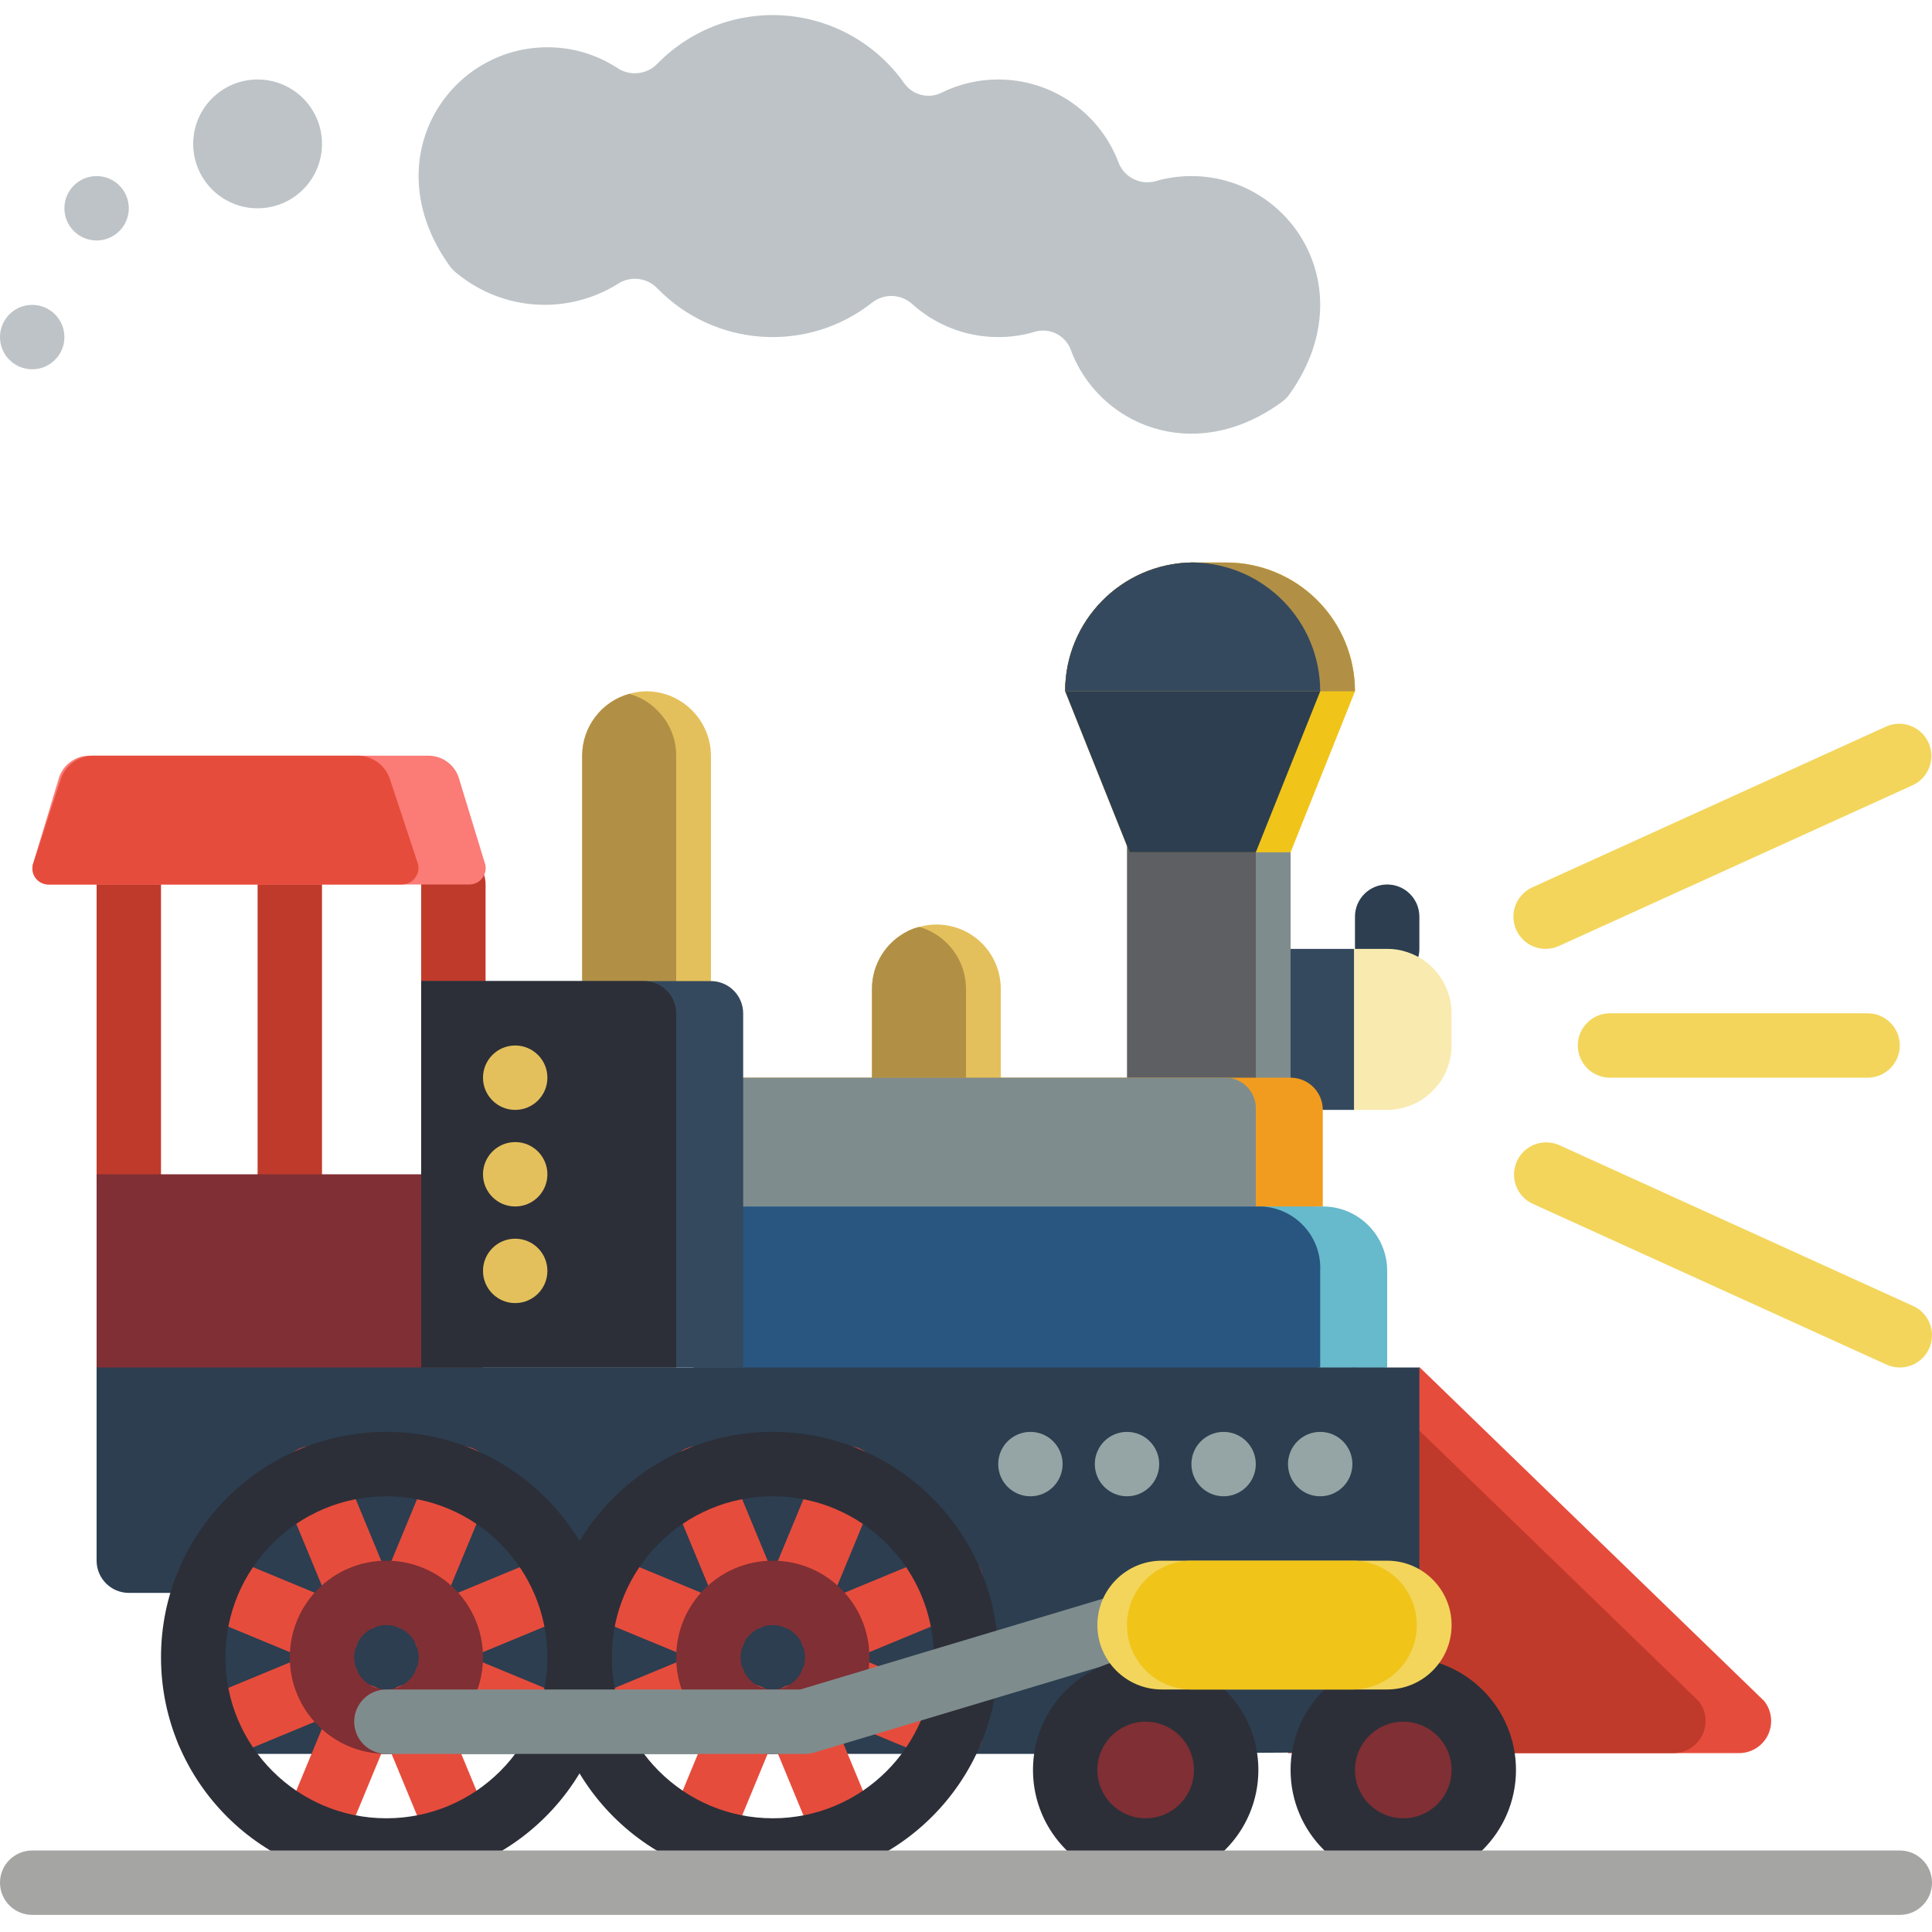 <svg height="90pt" viewBox="0 -4 512 512" width="90pt" xmlns="http://www.w3.org/2000/svg"><path d="m265.215 258.047v40.617h-34.133v-40.617c.004-6.477 3.672-12.395 9.473-15.277.945-.492 1.949-.867 2.988-1.109 5.133-1.461 10.66-.43 14.918 2.789 4.262 3.223 6.762 8.258 6.754 13.598zm0 0" fill="#e4c05c"/><path d="m256 258.047v40.617h-24.918v-40.617c.004-6.477 3.672-12.395 9.473-15.277.945-.492 1.949-.867 2.988-1.109 1.035.242 2.039.617 2.984 1.109 5.801 2.883 9.469 8.801 9.473 15.277zm0 0" fill="#b19046"/><path d="m188.414 196.266v76.801h-34.133v-76.801c.016-7.637 5.105-14.332 12.461-16.387 1.496-.445 3.047-.676 4.605-.68 9.398.066 17 7.668 17.066 17.066zm0 0" fill="#e4c05c"/><path d="m179.199 196.266v76.801h-24.918v-76.801c.016-7.637 5.105-14.332 12.461-16.387 2.816.766 5.383 2.266 7.422 4.355 3.242 3.16 5.059 7.504 5.035 12.031zm0 0" fill="#b19046"/><path d="m34.133 315.73c-4.711 0-8.531-3.82-8.531-8.531v-76.801c0-4.715 3.82-8.535 8.531-8.535 4.715 0 8.535 3.82 8.535 8.535v76.801c0 4.711-3.82 8.531-8.535 8.531zm0 0" fill="#c03a2b"/><path d="m120.148 264.531c-4.711 0-8.531-3.82-8.531-8.535v-25.598c0-4.715 3.82-8.535 8.531-8.535 4.715 0 8.535 3.82 8.535 8.535v25.598c0 4.715-3.82 8.535-8.535 8.535zm0 0" fill="#c03a2b"/><path d="m76.801 315.73c-4.715 0-8.535-3.82-8.535-8.531v-76.801c0-4.715 3.82-8.535 8.535-8.535 4.711 0 8.531 3.82 8.531 8.535v76.801c0 4.711-3.82 8.531-8.531 8.531zm0 0" fill="#c03a2b"/><path d="m25.602 307.199h102.398v68.266h-102.398zm0 0" fill="#802f34"/><path d="m299.352 213.332h42.668v93.867h-42.668zm0 0" fill="#7f8c8d"/><path d="m298.668 213.332h34.133v93.867h-34.133zm0 0" fill="#5e5f62"/><path d="m359.082 179.199-17.066 42.664h-42.668l-17.066-42.664c-.023-18.598 14.859-33.781 33.453-34.133h9.215c9.055-.004 17.738 3.59 24.137 9.992 6.402 6.402 10 15.086 9.996 24.141zm0 0" fill="#f0c419"/><path d="m349.867 179.199-17.066 42.664h-33.453l-17.066-42.664c-.023-18.598 14.859-33.781 33.453-34.133h.68c18.582.379 33.445 15.547 33.453 34.133zm0 0" fill="#2c3e50"/><path d="m367.617 255.996c-4.715 0-8.535-3.82-8.535-8.531v-8.535c0-4.711 3.82-8.531 8.535-8.531 4.711 0 8.531 3.82 8.531 8.531v8.535c0 4.711-3.82 8.531-8.531 8.531zm0 0" fill="#2c3e50"/><path d="m384.684 264.531v8.535c-.039 9.34-7.555 16.934-16.898 17.066h-8.957v-42.668h8.789c1.707-.016 3.406.242 5.035.77 7.145 2.211 12.023 8.816 12.031 16.297zm0 0" fill="#f9eab0"/><path d="m358.828 247.465v42.668h-8.277l-8.535-8.535v-34.133zm0 0" fill="#35495e"/><path d="m350.551 315.73-171.352 8.535 17.75-42.668h145.066c4.715 0 8.535 3.82 8.535 8.535zm0 0" fill="#f29c1f"/><path d="m332.801 315.73-153.602 8.535 15.914-42.668h130.039c4.461.258 7.879 4.07 7.648 8.535zm0 0" fill="#7f8c8d"/><path d="m367.617 358.398-188.418 17.066 17.75-59.734h153.602c9.426 0 17.066 7.641 17.066 17.066zm0 0" fill="#67b9cc"/><path d="m349.867 358.398-170.668 17.066 16.078-59.734h139.129c8.973.465 15.883 8.094 15.461 17.066zm0 0" fill="#285680"/><path d="m376.121 358.246 91.391 88.527c2.043 2.555 2.438 6.059 1.02 9.004-1.422 2.949-4.402 4.82-7.676 4.82h-102.145l11.48-58.379zm0 0" fill="#e64c3c"/><path d="m358.742 358.246 91.391 88.527c2.043 2.555 2.438 6.059 1.02 9.004-1.422 2.949-4.402 4.82-7.676 4.82h-102.145l11.484-58.379zm0 0" fill="#c03a2b"/><path d="m249.77 460.797h32.941l90.086-.531 7.363-22.082-4.012-26.281v-53.504h-350.547v51.199c.012 4.707 3.824 8.52 8.531 8.535h20.738l-.473 42.664zm0 0" fill="#2c3e50"/><path d="m196.949 264.531v93.867h-85.332v-102.402h76.797c4.707.016 8.52 3.828 8.535 8.535zm0 0" fill="#35495e"/><path d="m179.199 264.531v93.867h-67.582v-102.402h59.051c4.707.016 8.52 3.828 8.531 8.535zm0 0" fill="#2c2f38"/><path d="m359.082 179.199h-76.801c-.023-18.598 14.859-33.781 33.453-34.133h9.215c9.055-.004 17.738 3.59 24.137 9.992 6.402 6.402 10 15.086 9.996 24.141zm0 0" fill="#b19046"/><path d="m349.867 179.199h-67.586c-.023-18.598 14.859-33.781 33.453-34.133h.68c18.582.379 33.445 15.547 33.453 34.133zm0 0" fill="#35495e"/><path d="m128.598 225.105c.293 1.281-.008 2.621-.82 3.652-.812 1.027-2.051 1.633-3.363 1.641h-111.613c-1.312.004-2.547-.602-3.352-1.641-.801-1.035-1.074-2.383-.746-3.652l6.742-22.355c.926-3.816 4.352-6.5 8.277-6.484h89.77c3.93-.016 7.352 2.668 8.277 6.484zm0 0" fill="#fb7b76"/><path d="m110.816 225.105c.273 1.336-.086 2.719-.973 3.754-.883 1.031-2.195 1.602-3.555 1.539h-93.137c-1.359.074-2.672-.492-3.547-1.535-.871-1.039-1.203-2.434-.891-3.758l7.297-22.355c1.176-3.941 4.852-6.602 8.961-6.484h69.492c4.109-.117 7.785 2.543 8.961 6.484zm0 0" fill="#e64c3c"/><path d="m409.609 247.465c-4.016 0-7.492-2.797-8.344-6.723-.852-3.922 1.145-7.91 4.801-9.578l93.867-42.664c4.266-1.836 9.219.074 11.141 4.301 1.922 4.23.113 9.219-4.074 11.23l-93.867 42.664c-1.105.504-2.309.766-3.523.77zm0 0" fill="#f3d55b"/><path d="m503.457 358.398c-1.215-.004-2.418-.266-3.523-.77l-93.867-42.664c-4.188-2.012-5.996-7-4.074-11.23 1.926-4.227 6.875-6.137 11.141-4.301l93.867 42.664c3.656 1.668 5.652 5.656 4.801 9.578-.852 3.926-4.328 6.723-8.344 6.723zm0 0" fill="#f3d55b"/><path d="m494.934 281.598h-68.266c-4.715 0-8.535-3.82-8.535-8.531 0-4.715 3.82-8.535 8.535-8.535h68.266c4.711 0 8.531 3.82 8.531 8.535 0 4.711-3.82 8.531-8.531 8.531zm0 0" fill="#f3d55b"/><path d="m341.762 100.441c-.582.812-1.289 1.527-2.094 2.117-23.473 17.086-48.773 5.82-55.98-14.051-1.516-3.789-5.695-5.77-9.59-4.543-11.289 3.297-23.484.539-32.254-7.305-2.977-2.781-7.535-2.977-10.734-.453-17.152 13.496-41.73 11.852-56.93-3.812-2.781-2.875-7.223-3.34-10.539-1.102-13.25 8.211-30.246 7.129-42.348-2.695-.816-.59-1.535-1.305-2.125-2.121-19.98-27.855-.57-57.945 25.898-57.945 6.562-.016 12.988 1.879 18.492 5.453 3.336 2.266 7.816 1.816 10.633-1.07 8.855-9.098 21.301-13.785 33.957-12.781 12.652 1.004 24.207 7.59 31.512 17.973 2.293 3.188 6.578 4.199 10.051 2.371 4.617-2.254 9.688-3.418 14.824-3.41 14.246-.008 26.996 8.848 31.965 22.199 1.617 3.906 5.949 5.934 9.984 4.676 3.008-.852 6.121-1.281 9.25-1.277 26.414 0 45.797 29.969 26.027 57.777zm0 0" fill="#bdc3c7"/><path d="m85.332 34.133c0 9.426-7.641 17.066-17.066 17.066s-17.066-7.641-17.066-17.066c0-9.426 7.641-17.066 17.066-17.066s17.066 7.641 17.066 17.066zm0 0" fill="#bdc3c7"/><path d="m34.133 51.199c0 4.711-3.82 8.531-8.531 8.531-4.715 0-8.535-3.82-8.535-8.531 0-4.715 3.82-8.535 8.535-8.535 4.711 0 8.531 3.82 8.531 8.535zm0 0" fill="#bdc3c7"/><path d="m17.066 85.332c0 4.711-3.82 8.531-8.531 8.531-4.715 0-8.535-3.82-8.535-8.531 0-4.715 3.82-8.535 8.535-8.535 4.711 0 8.531 3.82 8.531 8.535zm0 0" fill="#bdc3c7"/><path d="m307.199 383.996c0 4.715-3.82 8.535-8.531 8.535-4.715 0-8.535-3.82-8.535-8.535 0-4.711 3.82-8.531 8.535-8.531 4.711 0 8.531 3.82 8.531 8.531zm0 0" fill="#95a5a5"/><path d="m281.602 383.996c0 4.715-3.82 8.535-8.535 8.535-4.711 0-8.531-3.82-8.531-8.535 0-4.711 3.82-8.531 8.531-8.531 4.715 0 8.535 3.82 8.535 8.531zm0 0" fill="#95a5a5"/><path d="m332.801 383.996c0 4.715-3.82 8.535-8.535 8.535-4.711 0-8.531-3.82-8.531-8.535 0-4.711 3.82-8.531 8.531-8.531 4.715 0 8.535 3.82 8.535 8.531zm0 0" fill="#95a5a5"/><path d="m358.398 383.996c0 4.715-3.82 8.535-8.531 8.535-4.715 0-8.535-3.82-8.535-8.535 0-4.711 3.82-8.531 8.535-8.531 4.711 0 8.531 3.82 8.531 8.531zm0 0" fill="#95a5a5"/><path d="m145.066 332.797c0 4.715-3.82 8.535-8.531 8.535-4.715 0-8.535-3.82-8.535-8.535 0-4.711 3.82-8.531 8.535-8.531 4.711 0 8.531 3.82 8.531 8.531zm0 0" fill="#e4c05c"/><path d="m145.066 307.199c0 4.711-3.82 8.531-8.531 8.531-4.715 0-8.535-3.82-8.535-8.531 0-4.715 3.82-8.535 8.535-8.535 4.711 0 8.531 3.82 8.531 8.535zm0 0" fill="#e4c05c"/><path d="m145.066 281.598c0 4.715-3.82 8.535-8.531 8.535-4.715 0-8.535-3.82-8.535-8.535 0-4.711 3.82-8.531 8.535-8.531 4.711 0 8.531 3.82 8.531 8.531zm0 0" fill="#e4c05c"/><g fill="#e64c3c"><path d="m82.805 387.895 13.062 31.535"/><path d="m95.867 427.969c-3.453 0-6.566-2.082-7.883-5.273l-13.062-31.539c-1.238-2.832-.852-6.109 1.016-8.57 1.863-2.465 4.914-3.727 7.977-3.301 3.059.422 5.652 2.469 6.773 5.348l13.059 31.535c1.086 2.633.789 5.637-.793 8.004-1.582 2.371-4.242 3.793-7.09 3.797zm0 0"/><path d="m108.93 450.965 13.062 31.535"/><path d="m121.992 491.039c-3.453 0-6.566-2.082-7.883-5.273l-13.059-31.539c-1.227-2.828-.836-6.102 1.027-8.559 1.867-2.457 4.91-3.719 7.965-3.297 3.059.422 5.648 2.461 6.777 5.332l13.055 31.535c1.09 2.633.789 5.637-.793 8.004-1.582 2.371-4.242 3.793-7.09 3.797zm0 0"/><path d="m149.703 415.605-31.535 13.062"/><path d="m118.168 437.207c-4.078.004-7.586-2.871-8.383-6.867-.797-4 1.348-8 5.113-9.555l31.535-13.066c2.82-1.191 6.066-.781 8.5 1.078 2.438 1.855 3.691 4.879 3.281 7.918-.406 3.035-2.41 5.621-5.25 6.773l-31.531 13.062c-1.035.43-2.145.652-3.266.656zm0 0"/><path d="m86.633 441.73-31.535 13.062"/><path d="m55.102 463.328c-4.078.004-7.586-2.875-8.379-6.871-.797-3.996 1.344-7.996 5.109-9.551l31.539-13.062c2.816-1.168 6.043-.742 8.461 1.113s3.664 4.859 3.266 7.883c-.398 3.023-2.375 5.605-5.191 6.77l-31.539 13.066c-1.035.43-2.145.652-3.266.652zm0 0"/><path d="m55.098 415.605 31.535 13.062"/><path d="m86.633 437.207c-1.121-.004-2.23-.223-3.266-.656l-31.535-13.062c-4.352-1.805-6.422-6.797-4.617-11.152 1.805-4.352 6.797-6.422 11.152-4.617l31.535 13.062c3.766 1.555 5.91 5.559 5.113 9.555-.793 3.996-4.305 6.875-8.383 6.867zm0 0"/><path d="m118.168 441.73 31.535 13.062"/><path d="m149.699 463.328c-1.121 0-2.23-.223-3.266-.652l-31.535-13.066c-2.816-1.164-4.797-3.746-5.191-6.77-.398-3.023.848-6.027 3.266-7.883 2.418-1.855 5.645-2.281 8.461-1.113l31.535 13.062c3.766 1.555 5.906 5.555 5.109 9.551-.793 3.996-4.305 6.875-8.379 6.871zm0 0"/><path d="m121.992 387.895-13.062 31.535"/><path d="m108.934 427.969c-2.848-.004-5.508-1.426-7.09-3.797-1.582-2.367-1.883-5.371-.793-8.004l13.055-31.535c1.125-2.879 3.715-4.926 6.777-5.348 3.059-.426 6.109.836 7.977 3.301 1.863 2.461 2.25 5.738 1.012 8.57l-13.055 31.539c-1.32 3.188-4.43 5.27-7.883 5.273zm0 0"/><path d="m95.867 450.965-13.062 31.535"/><path d="m82.809 491.039c-2.848-.004-5.512-1.426-7.094-3.793-1.582-2.371-1.879-5.375-.793-8.008l13.059-31.535c1.129-2.871 3.719-4.91 6.773-5.332 3.055-.422 6.102.84 7.965 3.297s2.258 5.73 1.027 8.559l-13.055 31.539c-1.32 3.191-4.43 5.27-7.883 5.273zm0 0"/><path d="m185.207 387.895 13.062 31.535"/><path d="m198.266 427.969c-3.453 0-6.562-2.082-7.883-5.273l-13.055-31.539c-1.238-2.832-.852-6.109 1.012-8.57 1.867-2.465 4.918-3.727 7.977-3.301 3.062.422 5.652 2.469 6.777 5.348l13.055 31.535c1.09 2.633.789 5.637-.793 8.004-1.582 2.371-4.242 3.793-7.09 3.797zm0 0"/><path d="m211.332 450.965 13.062 31.535"/><path d="m224.391 491.039c-3.453 0-6.566-2.082-7.883-5.273l-13.055-31.539c-1.23-2.828-.836-6.102 1.027-8.559s4.91-3.719 7.965-3.297c3.055.422 5.645 2.461 6.773 5.332l13.059 31.535c1.086 2.633.789 5.637-.793 8.004-1.582 2.371-4.242 3.793-7.094 3.797zm0 0"/><path d="m252.102 415.605-31.535 13.062"/><path d="m220.566 437.207c-4.074.004-7.586-2.871-8.383-6.867-.793-4 1.348-8 5.117-9.555l31.531-13.066c2.82-1.191 6.066-.781 8.504 1.078 2.434 1.855 3.688 4.879 3.281 7.918-.41 3.035-2.414 5.621-5.254 6.773l-31.531 13.062c-1.035.43-2.145.652-3.266.656zm0 0"/><path d="m189.031 441.73-31.535 13.062"/><path d="m157.5 463.328c-4.074.004-7.586-2.875-8.379-6.871-.797-3.996 1.348-7.996 5.113-9.551l31.535-13.062c2.816-1.168 6.043-.742 8.461 1.113 2.422 1.855 3.664 4.859 3.27 7.883-.398 3.023-2.379 5.605-5.195 6.77l-31.535 13.066c-1.039.43-2.148.652-3.27.652zm0 0"/><path d="m157.496 415.605 31.535 13.062"/><path d="m189.031 437.207c-1.121-.004-2.23-.223-3.266-.656l-31.531-13.062c-4.355-1.805-6.422-6.797-4.617-11.152 1.805-4.352 6.797-6.422 11.152-4.617l31.531 13.062c3.77 1.555 5.91 5.559 5.117 9.555-.797 3.996-4.309 6.875-8.383 6.867zm0 0"/><path d="m220.566 441.73 31.535 13.062"/><path d="m252.102 463.328c-1.121 0-2.234-.223-3.27-.652l-31.531-13.066c-2.816-1.164-4.797-3.746-5.195-6.77-.398-3.023.848-6.027 3.266-7.883 2.422-1.855 5.645-2.281 8.461-1.113l31.535 13.062c3.766 1.555 5.906 5.555 5.113 9.551-.797 3.996-4.305 6.875-8.379 6.871zm0 0"/><path d="m224.395 387.895-13.062 31.535"/><path d="m211.332 427.969c-2.848-.004-5.508-1.426-7.09-3.797-1.582-2.367-1.879-5.371-.793-8.004l13.059-31.535c1.121-2.879 3.715-4.926 6.773-5.348 3.062-.426 6.113.836 7.977 3.301 1.863 2.461 2.254 5.738 1.016 8.57l-13.059 31.539c-1.32 3.188-4.43 5.27-7.883 5.273zm0 0"/><path d="m198.27 450.965-13.062 31.535"/><path d="m185.207 491.039c-2.848-.004-5.508-1.426-7.09-3.797-1.582-2.367-1.879-5.371-.793-8.004l13.059-31.535c1.129-2.871 3.719-4.91 6.773-5.332s6.102.84 7.965 3.297c1.863 2.457 2.258 5.73 1.027 8.559l-13.055 31.539c-1.32 3.191-4.434 5.273-7.887 5.273zm0 0"/></g><path d="m102.398 494.93c-32.988 0-59.73-26.742-59.73-59.73 0-32.992 26.742-59.734 59.73-59.734 32.992 0 59.734 26.742 59.734 59.734-.039 32.973-26.758 59.695-59.734 59.73zm0-102.398c-23.562 0-42.664 19.102-42.664 42.668 0 23.562 19.102 42.664 42.664 42.664 23.566 0 42.668-19.102 42.668-42.664-.027-23.555-19.113-42.641-42.668-42.668zm0 0" fill="#2c2f38"/><path d="m204.801 494.93c-32.992 0-59.734-26.742-59.734-59.73 0-32.992 26.742-59.734 59.734-59.734 32.988 0 59.734 26.742 59.734 59.734-.039 32.973-26.762 59.695-59.734 59.73zm0-102.398c-23.566 0-42.668 19.102-42.668 42.668 0 23.562 19.102 42.664 42.668 42.664 23.562 0 42.664-19.102 42.664-42.664-.027-23.555-19.113-42.641-42.664-42.668zm0 0" fill="#2c2f38"/><path d="m102.398 460.797c-14.137 0-25.598-11.461-25.598-25.598 0-14.141 11.461-25.602 25.598-25.602 14.141 0 25.602 11.461 25.602 25.602-.016 14.129-11.469 25.582-25.602 25.598zm0-34.133c-4.711 0-8.531 3.82-8.531 8.535 0 4.711 3.82 8.531 8.531 8.531 4.715 0 8.535-3.82 8.535-8.531-.004-4.711-3.824-8.531-8.535-8.535zm0 0" fill="#802f34"/><path d="m204.801 460.797c-14.141 0-25.602-11.461-25.602-25.598 0-14.141 11.461-25.602 25.602-25.602 14.137 0 25.598 11.461 25.598 25.602-.016 14.129-11.465 25.582-25.598 25.598zm0-34.133c-4.715 0-8.535 3.82-8.535 8.535 0 4.711 3.82 8.531 8.535 8.531 4.711 0 8.531-3.82 8.531-8.531-.004-4.711-3.82-8.531-8.531-8.535zm0 0" fill="#802f34"/><path d="m213.332 460.797h-110.934c-4.711 0-8.531-3.82-8.531-8.531 0-4.715 3.82-8.535 8.531-8.535h109.684l84.133-25.242c2.922-.875 6.086-.125 8.305 1.965 2.219 2.094 3.152 5.211 2.449 8.176-.703 2.969-2.934 5.336-5.855 6.211l-85.332 25.602c-.793.234-1.617.355-2.449.355zm0 0" fill="#7f8c8d"/><path d="m324.266 465.066c0 11.781-9.551 21.332-21.332 21.332s-21.332-9.551-21.332-21.332c0-11.785 9.551-21.336 21.332-21.336s21.332 9.551 21.332 21.336zm0 0" fill="#802f34"/><path d="m392.535 465.066c0 11.781-9.555 21.332-21.336 21.332s-21.332-9.551-21.332-21.332c0-11.785 9.551-21.336 21.332-21.336s21.336 9.551 21.336 21.336zm0 0" fill="#802f34"/><path d="m303.617 494.93c-16.496 0-29.867-13.371-29.867-29.863 0-16.496 13.371-29.867 29.867-29.867 16.492 0 29.867 13.371 29.867 29.867-.02 16.484-13.383 29.844-29.867 29.863zm0-42.664c-7.07 0-12.801 5.73-12.801 12.801 0 7.066 5.73 12.797 12.801 12.797 7.066 0 12.797-5.73 12.797-12.797-.004-7.066-5.73-12.793-12.797-12.801zm0 0" fill="#2c2f38"/><path d="m371.883 494.93c-16.496 0-29.867-13.371-29.867-29.863 0-16.496 13.371-29.867 29.867-29.867 16.496 0 29.867 13.371 29.867 29.867-.02 16.484-13.379 29.844-29.867 29.863zm0-42.664c-7.07 0-12.801 5.73-12.801 12.801 0 7.066 5.73 12.797 12.801 12.797 7.07 0 12.801-5.73 12.801-12.797-.008-7.066-5.734-12.793-12.801-12.801zm0 0" fill="#2c2f38"/><path d="m307.883 409.598h59.734c9.426 0 17.066 7.641 17.066 17.066 0 9.426-7.641 17.066-17.066 17.066h-59.734c-9.426 0-17.066-7.641-17.066-17.066 0-9.426 7.641-17.066 17.066-17.066zm0 0" fill="#f3d55b"/><path d="m315.734 409.598h42.664c9.426 0 17.066 7.641 17.066 17.066 0 9.426-7.641 17.066-17.066 17.066h-42.664c-9.426 0-17.066-7.641-17.066-17.066 0-9.426 7.641-17.066 17.066-17.066zm0 0" fill="#f0c419"/><path d="m503.465 503.465h-494.93c-4.715 0-8.535-3.82-8.535-8.535 0-4.711 3.82-8.531 8.535-8.531h494.93c4.715 0 8.535 3.82 8.535 8.531 0 4.715-3.82 8.535-8.535 8.535zm0 0" fill="#a5a5a4"/></svg>